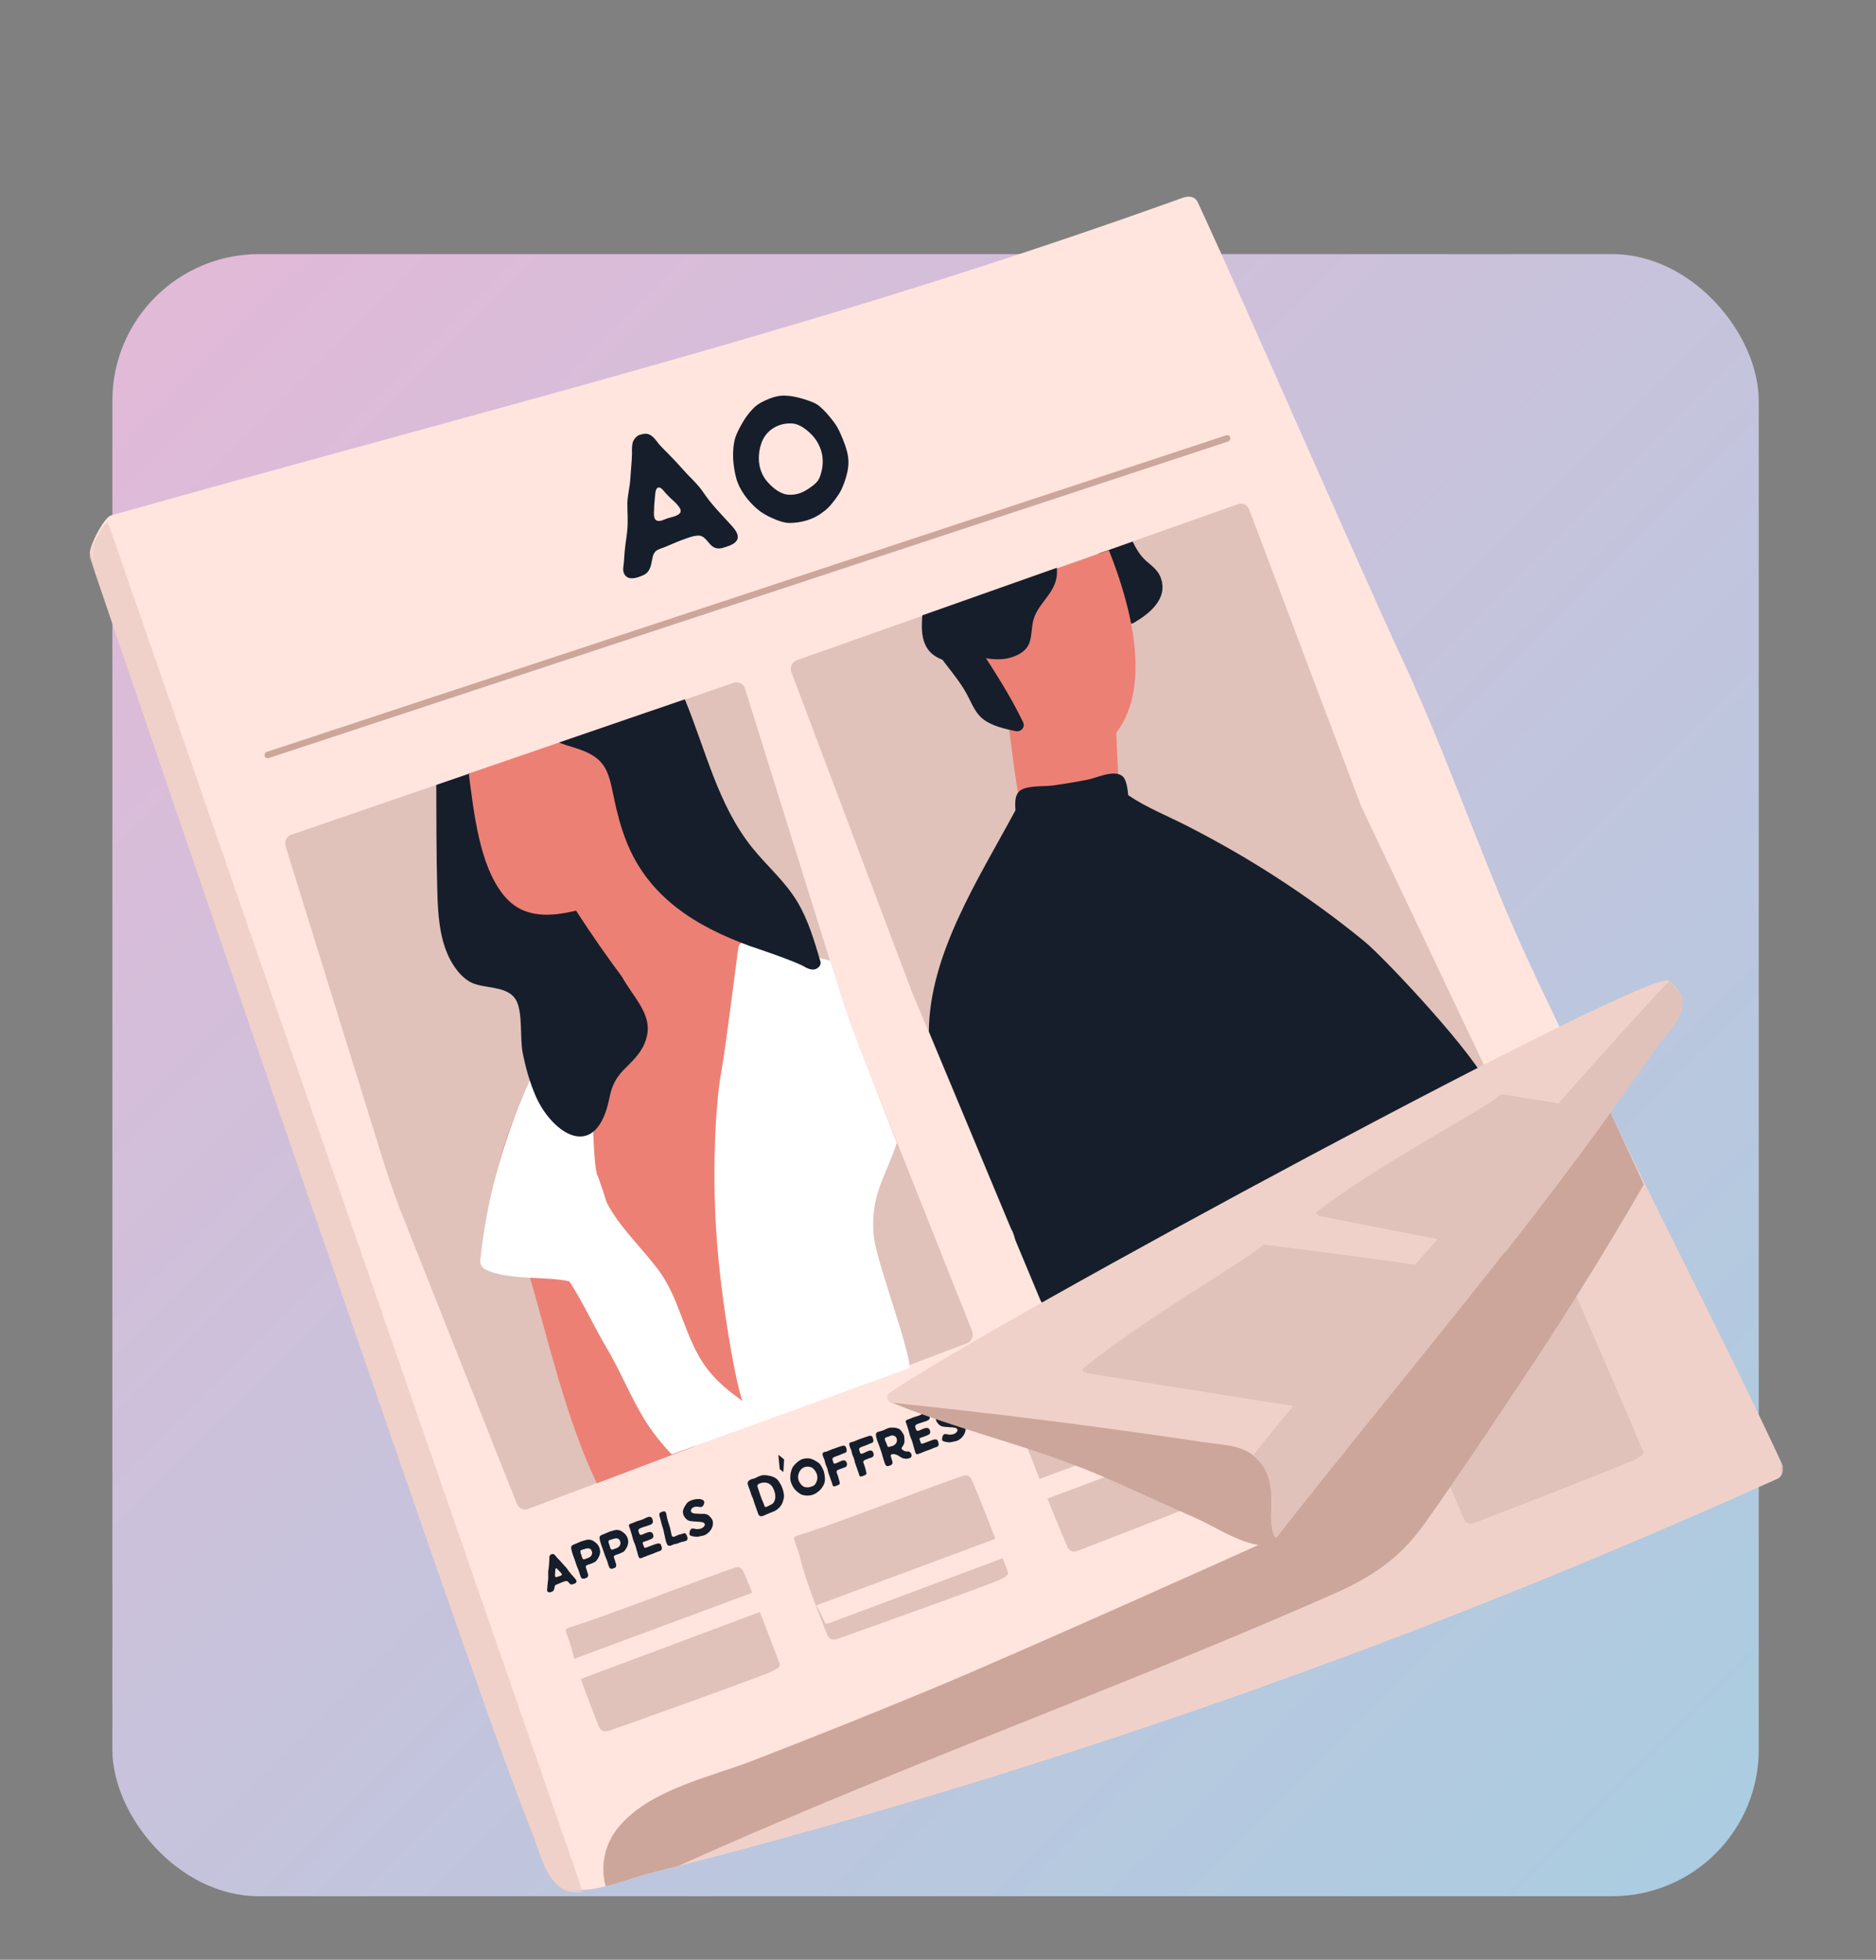<svg width="384" height="401" viewBox="0 0 384 401" fill="none" xmlns="http://www.w3.org/2000/svg">
<rect x="0" y="0" width="384" height="401" fill="#808080" stroke="none"/>
<rect x="23" y="52" width="337" height="336" rx="30" fill="url(#paint0_linear_3139_79995)"/>
<g clip-path="url(#clip0_3139_79995)">
<mask id="mask0_3139_79995" style="mask-type:luminance" maskUnits="userSpaceOnUse" x="18" y="39" width="347" height="349">
<path d="M18 39.85H364.143V387.107H18V39.85Z" fill="white"/>
</mask>
<g mask="url(#mask0_3139_79995)">
<path d="M363.738 299.865C347.511 264.969 329.298 232.025 313.069 197.129C303.858 177.32 296.638 155.556 287.425 135.747C277.613 114.64 254.991 62.511 245.178 41.408C244.631 40.23 243.418 39.994 242.332 40.386C169.844 66.475 106.462 81.934 22.718 105.46C21.265 105.868 17.99 112.188 18.433 113.511C19.761 117.483 76.386 283.774 99.737 349.633C102.76 358.16 105.9 366.643 109.195 375.06C110.552 378.531 111.747 384.051 115.355 385.924C119.846 388.257 126.991 384.816 131.344 383.716C139.691 381.609 148.021 379.422 156.33 377.157C189.107 368.222 221.571 358.049 253.661 346.706C290.587 333.648 326.962 318.971 362.763 302.843C363.819 302.369 364.222 300.907 363.738 299.865Z" fill="#FFE5DE"/>
<path d="M139.019 103.763C138.517 103.031 137.833 102.47 137.169 101.85L136.257 100.92C135.938 100.577 135.625 100.083 135.254 99.865C134.159 99.291 134.133 100.96 134.068 101.633C134.003 102.463 133.892 103.301 133.892 104.158C133.866 104.824 133.677 106.143 134.394 106.493C135.045 106.816 135.912 106.315 136.537 106.091C137.56 105.735 140.237 105.444 139.019 103.763ZM134.466 90.335C135.306 91.503 136.4 92.373 137.364 93.448C138.504 94.589 139.572 95.836 140.686 97.043C141.826 98.21 143.018 99.344 143.917 100.683C145.565 103.169 147.663 105.247 149.669 107.462C150.555 108.445 151.799 109.922 150.359 111.076C149.819 111.525 149.057 111.749 148.392 111.973C147.676 112.231 146.835 112.376 146.106 111.973C144.953 111.38 144.432 109.546 142.901 109.586C141.774 109.626 140.523 110.173 139.462 110.542C138.354 110.938 137.332 111.446 136.283 111.861C135.677 112.132 134.987 112.27 134.453 112.606C133.808 113.035 133.612 113.761 133.501 114.453C133.221 115.957 133 117.19 131.463 117.783C130.342 118.271 128.421 118.898 127.73 117.335C127.437 116.735 127.6 115.924 127.685 115.291L127.86 112.91C127.978 111.367 128.297 109.85 128.414 108.293C128.57 106.585 128.414 104.831 128.414 103.07C128.427 101.402 128.916 99.779 129.013 98.032C129.131 96.337 129.313 94.563 129.365 92.835C129.352 92.083 129.32 91.246 129.515 90.52C129.73 89.847 130.427 88.99 131.196 88.924C132.707 88.397 133.56 89.142 134.466 90.335Z" fill="#161E2B"/>
<path d="M165.848 88.655C164.914 87.759 163.666 86.833 162.382 86.671C159.741 86.398 157.01 87.72 155.93 90.451C154.858 93.349 155.15 96.61 157.321 98.852C158.361 99.986 159.835 101.109 161.329 101.225C163.024 101.352 164.458 100.769 165.824 99.769C166.365 99.424 166.928 98.961 167.355 98.436C167.751 97.926 167.948 97.254 168.112 96.611C168.497 95.282 168.512 93.64 168.108 92.309C167.638 90.81 166.918 89.662 165.848 88.655ZM170.377 85.963C171.164 86.906 171.691 87.897 172.181 89.055C172.779 90.455 173.345 91.884 173.579 93.394C173.811 94.96 173.572 96.241 173.159 97.702C172.724 99.125 172.225 100.43 171.38 101.582C170.548 102.763 169.565 104.06 168.387 104.821C166.515 106.305 164.005 106.985 161.695 107.006C160.461 107.016 159.199 106.524 158.083 106.022C156.963 105.527 155.944 104.961 155.014 104.17C153.166 102.584 151.371 100.324 150.695 97.825C150.038 95.351 149.806 92.483 150.379 90.006C150.698 88.771 151.342 87.612 151.953 86.544C152.598 85.386 153.389 84.379 154.284 83.467C155.136 82.63 156.252 82.068 157.358 81.626C158.49 81.171 159.674 80.876 160.922 80.961C162.197 81.02 163.372 81.312 164.597 81.684C165.687 82.038 166.964 82.414 167.829 83.198C168.758 83.989 169.623 84.992 170.377 85.963Z" fill="#161E2B"/>
</g>
<path d="M135.039 309.609C135.143 309.475 135.292 309.427 135.428 309.37C135.585 309.308 135.774 309.235 135.949 309.243C136.324 309.264 136.361 309.673 136.423 309.999C136.493 310.398 136.592 310.775 136.69 311.153C136.782 311.507 136.904 311.839 137.016 312.186C137.147 312.552 137.238 312.946 137.307 313.345C137.34 313.513 137.372 313.682 137.418 313.859C137.451 314.028 137.483 314.285 137.63 314.404C137.862 314.586 138.308 314.302 138.537 314.205C138.69 314.131 138.844 314.056 139.007 314.016C139.191 313.97 139.369 313.939 139.55 313.882C139.825 313.782 140.165 313.583 140.414 313.874C140.515 313.995 140.562 314.172 140.623 314.319C140.677 314.48 140.747 314.663 140.734 314.833C140.703 315.29 140.223 315.354 139.897 315.432C139.557 315.502 139.241 315.577 138.923 315.73C138.597 315.898 138.249 315.893 137.919 316C137.613 316.109 137.278 316.331 136.945 316.297C136.627 316.271 136.484 315.856 136.375 315.572C136.222 315.16 136.182 314.7 136.061 314.28C135.953 313.866 135.888 313.44 135.791 313.024C135.683 312.611 135.509 312.207 135.413 311.79C135.324 311.41 135.223 311.02 135.121 310.631L135.115 310.608L135.109 310.584C135.022 310.292 134.846 309.888 135.039 309.609Z" fill="#161E2B"/>
<path d="M54.728 155.157C54.475 155.138 54.249 154.962 54.169 154.695C54.064 154.346 54.249 153.972 54.583 153.861L251.013 89.065C251.346 88.952 251.703 89.15 251.808 89.498C251.914 89.848 251.728 90.219 251.395 90.329L54.964 155.129C54.885 155.153 54.805 155.164 54.728 155.157Z" fill="#CCA69B"/>
<path d="M197.931 274.866L108.075 308.771C107.163 309.114 106.154 308.64 105.796 307.698L81.919 247.547C80.601 244.084 79.391 240.579 78.29 237.034L58.46 173.177C58.153 172.191 58.667 171.132 59.609 170.808L150.227 139.697C151.17 139.375 152.186 139.912 152.496 140.9L171.758 202.525C172.848 206.032 174.048 209.5 175.353 212.925L198.99 272.401C199.366 273.387 198.886 274.505 197.931 274.866Z" fill="#E0C2BA"/>
<path d="M303.985 218.406L278.606 164.943L255.727 104.328C255.409 103.342 254.389 102.812 253.448 103.144L163.097 135.094C162.158 135.427 161.653 136.491 161.967 137.471L186.537 202.658L212.955 265.95C213.321 266.888 214.334 267.352 215.242 267C215.242 267 279.197 238.495 300.478 228.61C304.211 226.873 305.801 222.236 303.985 218.406Z" fill="#E0C2BA"/>
<path d="M159.636 340.584C157.827 335.783 154.751 327.528 152.131 321.472C151.948 321.047 151.21 320.429 150.688 320.695C144.035 322.854 123.166 331.08 116.452 333.021C115.526 333.289 115.846 333.958 115.998 334.339C117.817 338.924 116.214 337.254 122.501 353.065C122.744 353.718 123.259 354.637 124.677 354.145C128.114 352.946 152.4 344.29 157.228 342.327C160.521 340.986 159.31 340.575 159.636 340.584Z" fill="#E0C2BA"/>
<path d="M206.355 321.788C204.548 316.986 201.472 308.73 198.851 302.675C198.667 302.25 197.929 301.633 197.409 301.898C190.754 304.054 169.886 312.28 163.171 314.225C162.247 314.491 162.565 315.158 162.719 315.542C164.538 320.127 162.933 318.458 169.222 334.269C169.464 334.922 169.98 335.838 171.396 335.346C174.834 334.147 199.119 325.494 203.947 323.53C207.24 322.19 206.029 321.779 206.355 321.788Z" fill="#E0C2BA"/>
<mask id="mask1_3139_79995" style="mask-type:luminance" maskUnits="userSpaceOnUse" x="123" y="218" width="242" height="169">
<path d="M123.385 218.361H364.998V386.135H123.385V218.361Z" fill="white"/>
</mask>
<g mask="url(#mask1_3139_79995)">
<path d="M157.383 376.9C190.161 367.965 222.627 357.792 254.714 346.448C291.642 333.391 328.019 318.712 363.818 302.586C364.876 302.111 365.276 300.65 364.794 299.608C352.064 272.232 338.054 245.909 325.328 218.535C316.832 220.788 312.712 228.983 308.287 236.314C292.55 262.398 276.827 288.49 261.097 314.579C261.033 314.596 260.98 314.593 260.916 314.623C237.371 325.641 213.607 336.132 189.622 346.046C177.787 350.937 165.903 355.689 153.968 360.304C145.33 363.644 133.706 366.006 127.105 373.285C123.761 376.971 122.819 381.619 123.969 385.959C127.023 385.267 130.1 384.038 132.399 383.461C140.746 381.351 149.075 379.167 157.383 376.9Z" fill="#F0D1C9"/>
</g>
<path d="M336.383 297.136C334.457 292.385 320.226 259.378 317.458 253.394C317.264 252.974 316.511 252.377 315.997 252.655C309.399 254.991 288.737 263.772 282.072 265.895C281.153 266.186 281.49 266.846 281.652 267.224C283.581 271.758 292.894 294.969 299.566 310.605C299.824 311.252 300.363 312.156 301.767 311.625C305.174 310.337 329.241 301.034 334.018 298.941C337.278 297.514 336.057 297.136 336.383 297.136Z" fill="#E0C2BA"/>
<path d="M327.926 223.975C327.335 224.157 327.827 223.152 327.335 223.77C326.219 225.17 325.119 226.583 324.015 227.992C322.773 226.572 320.541 226.177 319.227 228.297C311.622 240.579 304.016 252.863 296.412 265.146C295.724 265.285 295.056 265.652 294.511 266.356C288.058 274.661 281.605 282.969 275.154 291.274C270.471 299.043 265.785 306.812 261.101 314.579C261.039 314.597 260.984 314.593 260.92 314.623C259.3 315.381 208.171 338.384 189.626 346.048C177.792 350.939 165.907 355.69 153.974 360.306C145.336 363.644 133.712 366.006 127.11 373.285C123.767 376.972 122.825 381.619 123.974 385.963C127.028 385.269 130.104 384.04 132.403 383.461C134.561 382.915 136.711 382.351 138.863 381.798C164.531 370.227 190.699 359.87 216.809 349.43C235.602 341.916 254.387 334.354 272.922 326.166C280.575 322.789 286.406 319.017 291.423 312.002C297.496 303.519 303.278 294.773 309.108 286.104C319.018 271.364 327.573 257.785 336.479 242.368C333.627 236.237 330.775 230.105 327.926 223.975Z" fill="#CCA69B"/>
<path d="M255.209 302.823C253.286 298.072 241.199 268.586 238.433 262.602C238.239 262.182 237.487 261.585 236.97 261.862C230.372 264.199 209.71 272.98 203.045 275.103C202.128 275.394 202.463 276.052 202.625 276.432C204.555 280.966 211.722 300.654 218.394 316.294C218.651 316.94 219.19 317.843 220.594 317.313C224.001 316.023 248.068 306.722 252.846 304.63C256.106 303.202 254.883 302.823 255.209 302.823Z" fill="#E0C2BA"/>
<path d="M156.854 329.343L117.873 343.922C117.47 344.062 117.094 344.022 117.033 343.831L115.494 340.666C115.432 340.475 114.962 340.372 115.365 340.232L155.094 325.487C155.497 325.345 155.873 325.387 155.934 325.578L157.475 328.743C157.535 328.933 157.257 329.203 156.854 329.343Z" fill="#FFE5DE"/>
<path d="M139.052 289.923C138.916 289.596 138.779 289.27 138.63 288.937C138.125 287.796 137.365 287.15 136.53 286.881C135.415 284.171 134.299 281.461 133.185 278.749C132.612 277.359 131.546 276.71 130.41 276.606C129.225 272.799 128.041 268.991 126.858 265.184C126.195 263.055 124.399 262.147 122.723 262.246C121.968 259.96 121.19 257.681 120.361 255.416C119.796 253.873 118.477 253.25 117.115 253.289C116.737 252.252 116.35 251.219 115.943 250.192C115.37 248.746 113.738 248.881 112.888 249.795C112.597 249.549 112.307 249.304 112.018 249.058C108.701 246.241 105.366 250.901 106.504 254.169C107.026 255.668 107.535 257.182 108.042 258.7C107.923 259.029 107.904 259.417 108.035 259.864C112.302 274.387 115.687 289.804 122.149 303.515L142.132 295.973C142.248 295.686 142.372 295.408 142.471 295.084C143.331 292.232 141.239 290.18 139.052 289.923Z" fill="#ED8074"/>
<path d="M208.7 317.544L169.717 332.126C169.316 332.266 168.939 332.224 168.879 332.035L167.338 328.87C167.278 328.679 166.807 328.576 167.211 328.434L206.939 313.689C207.341 313.549 207.717 313.589 207.778 313.78L209.319 316.945C209.379 317.136 209.101 317.404 208.7 317.544Z" fill="#FFE5DE"/>
<path d="M199.65 298.771L160.668 313.352C160.264 313.492 159.888 313.45 159.827 313.261L158.288 310.096C158.226 309.905 157.757 309.802 158.159 309.662L197.888 294.915C198.291 294.775 198.668 294.817 198.728 295.006L200.269 298.173C200.329 298.362 200.051 298.63 199.65 298.771Z" fill="#FFE5DE"/>
<path d="M251.93 292.596L212.948 307.177C212.545 307.318 212.168 307.276 212.108 307.084L210.567 303.921C210.506 303.728 210.038 303.628 210.439 303.486L250.17 288.74C250.571 288.6 250.948 288.64 251.008 288.832L252.549 291.996C252.61 292.188 252.332 292.456 251.93 292.596Z" fill="#FFE5DE"/>
<path d="M177.351 222.082C176.086 216.272 174.383 210.565 171.978 205.033C171.834 204.702 171.652 204.436 171.452 204.201C169.538 200.702 166.621 197.927 162.854 195.912C156.925 192.746 151.363 192.261 146.836 187.398C144.989 185.414 139.07 175.733 137.832 173.512C138.56 164.411 136.291 154.138 134.01 145.223L95.916 158.301C96.985 166.296 98.06 176.88 103.04 183.047C106.952 187.893 112.493 187.494 117.875 186.219C121.052 191.149 124.399 195.949 127.92 200.62C122.659 206.617 115.513 210.721 110.91 217.534C109.139 220.153 107.699 222.952 106.539 225.865C103.205 232.815 101.254 240.433 100.063 248.232C103.458 247.838 106.624 250.944 106.514 254.039C107.469 254.284 108.393 254.667 109.245 255.173C110.476 255.903 111.467 256.911 112.357 258.019C113.053 257.941 113.775 257.997 114.493 258.249C119.192 259.891 123.849 262.87 124.819 268.252C125.52 268.397 126.223 268.519 126.924 268.679C129.987 269.382 130.942 272.784 130.164 275.579C131.155 276.266 131.945 277.339 132.278 278.897C132.39 279.422 132.43 279.987 132.455 280.558C137.579 285.834 142.706 291.083 145.934 294.442L171.074 284.957C171.071 284.914 171.064 284.872 171.061 284.826C169.925 266.013 174.023 247.325 172.595 228.534C172.328 225.025 174.766 222.681 177.351 222.082Z" fill="#ED8074"/>
<path d="M178.813 252.574C178.251 244.354 181.011 241.444 183.569 233.845L175.364 212.843C174.059 209.417 172.859 205.95 171.77 202.443L169.939 196.586C163.661 194.842 153.583 192.797 152.452 192.762C151.726 192.74 151.205 193.275 151.108 194.007C151 194.821 148.381 215.537 147.561 219.853C146.799 223.86 145.584 237.243 146.662 252.797C147.681 267.512 150.943 284.482 152.004 286.691C149.413 284.818 146.955 282.908 144.875 280.228C140.017 273.965 139.389 265.865 134.577 259.596C130.917 254.826 126.745 251.011 124.173 246.024C123.626 244.229 123.028 242.451 122.379 240.681C122.322 240.523 122.245 240.392 122.161 240.271C122.021 239.561 121.9 238.832 121.828 238.066C120.811 227.371 121.706 216.196 121.758 205.454C121.762 204.63 121.169 204.174 120.557 204.108C119.763 203.465 118.055 203.191 117.357 204.327C107.357 220.597 100.332 238.463 98.307 257.84C98.24 258.477 98.595 259.305 99.149 259.617C103.488 262.056 111.984 261.061 116.557 262.203C119.663 267.057 121.278 270.908 124.267 275.966C127.63 281.657 129.841 287.892 133.798 293.223C134.945 294.769 136.185 296.22 137.493 297.594L186.207 279.91C186.073 275.409 179.156 257.6 178.813 252.574Z" fill="white"/>
<path d="M124.17 226.933C124.868 224.708 124.809 223.124 126.013 221.055C127.012 219.334 128.168 218.485 129.451 217.104C130.884 215.561 131.96 214.075 132.432 211.938C133.714 206.129 127.015 202.163 126.178 196.513C125.914 194.717 127.222 192.288 126.243 193.282C125.097 189.6 123.713 186.006 122.065 182.469C121.414 181.07 119.523 181.227 118.745 182.218C118.241 180.891 117.727 179.571 117.256 178.227C116.904 177.282 116.176 176.998 115.472 177.138C115.333 176.627 115.175 176.123 115.04 175.612C114.416 173.243 111.04 173.863 111.288 176.198C111.286 176.196 111.285 176.193 111.285 176.189C110.798 174.691 109.158 174.416 108.194 175.055C107.858 173.612 107.538 172.193 107.253 170.813C106.951 169.334 105.59 169 104.586 169.525C103.922 169.273 103.132 169.472 102.591 169.964C101.773 169.999 100.953 170.542 100.734 171.457C100.53 171.408 100.324 171.389 100.118 171.407C99.569 167.004 98.947 163.31 98.736 161.876C98.537 160.529 97.479 160.166 96.53 160.451C96.415 159.725 96.288 158.993 96.16 158.26L89.303 160.614C89.336 167.872 89.306 175.139 89.514 182.39C89.664 187.636 90.016 193.464 93.068 197.874C93.898 199.075 94.882 200.125 96.115 200.86C98.858 202.492 104.097 201.429 105.761 204.883C106.991 207.439 106.422 212.536 106.982 215.388C107.58 218.432 108.43 221.477 109.668 224.313C112.744 231.357 120.899 237.363 124.17 226.933Z" fill="#161E2B"/>
<path d="M225.102 113.761C225.261 114.19 225.44 114.61 225.604 115.035C225.949 116.595 226.419 118.125 227.047 119.618C227.765 121.323 228.839 124.221 230.613 125.234C230.563 125.327 230.519 125.421 230.466 125.511C229.825 126.589 230.941 128.109 232.096 127.435C235.195 125.619 239.182 122.551 237.589 118.2C236.838 116.149 234.937 115.375 233.653 113.785C232.959 112.926 232.372 111.904 231.843 110.816L224.92 113.265C224.982 113.43 225.042 113.595 225.102 113.761Z" fill="#161E2B"/>
<path d="M127.967 200.733C127.76 200.971 128.61 201.279 129.254 201.221C129.53 200.954 129.801 200.672 130.081 200.413C135.338 195.537 141.651 191.658 148.413 188.959C147.891 188.521 147.38 188.048 146.883 187.514C145.036 185.527 139.117 175.849 137.879 173.627C138.607 164.526 136.337 154.252 134.057 145.336L95.963 158.415C97.032 166.409 98.106 176.995 103.087 183.162C106.999 188.008 112.54 187.609 117.921 186.336C121.098 191.264 124.446 196.064 127.967 200.733Z" fill="#ED8074"/>
<path d="M114.424 151.936C115.316 152.298 116.291 152.611 117.364 152.928C124.101 154.912 124.488 157.606 125.704 163.439C126.3 166.294 127.048 169.14 128.092 171.857C132.601 183.598 142.522 189.573 153.461 193.564C153.694 193.649 162.951 196.707 164.842 197.908C165.04 198.034 165.952 198.494 166.706 198.356C167.51 198.207 168.146 197.437 167.945 196.765C166.688 192.551 165.441 188.227 163.176 184.463C160.674 180.311 156.962 177.177 153.965 173.443C146.907 164.648 144.467 153.459 140.179 143.092L114.424 151.936Z" fill="#161E2B"/>
<path d="M222.559 168.42C224.114 171.345 229.432 170.034 229.264 166.491C229.059 162.095 228.849 157.701 228.644 153.304C228.603 152.178 228.552 151.049 228.506 149.924C235.834 140.257 231.488 123.905 226.975 112.582L195.85 123.59C195.836 123.984 195.866 124.397 196.002 124.85C197.312 129.29 201.002 138.058 205.905 144.668C207.09 152.36 207.717 160.191 209.47 167.762C209.905 169.637 211.506 170.603 213.092 170.659C214.485 173.224 219.102 173.367 219.763 170.038C219.828 169.705 219.858 169.371 219.913 169.038C220.847 169.145 221.793 168.937 222.532 168.422C222.541 168.422 222.549 168.42 222.559 168.42Z" fill="#ED8074"/>
<path d="M279.319 192.66C273.4 187.807 267.192 183.326 260.787 179.207C255.061 175.52 249.154 172.154 243.114 169.057C239.077 166.986 234.704 165.267 230.934 162.713C230.815 161.195 230.485 159.649 229.993 159.064C228.444 157.214 224.563 159.15 222.722 159.511C220.389 159.969 218.047 160.369 215.696 160.701C213.866 160.96 210.884 160.722 209.251 161.501C207.718 162.233 207.717 164.036 207.866 165.78C200.206 179.993 190.256 195.214 190.124 211.071L206.972 251.434C207.26 251.794 207.549 252.631 207.846 253.774L212.949 266.002C213.318 266.94 214.33 267.408 215.239 267.056C215.239 267.056 260.95 246.683 287.939 234.409C296.942 228.527 303.886 223.862 304.661 222.84C304.675 222.735 304.681 222.628 304.691 222.523C302.927 216.795 283.484 196.075 279.319 192.66Z" fill="#161E2B"/>
<path d="M188.694 128.218C188.704 130.257 189.141 132.264 190.657 133.668C192.733 135.588 197.245 136.313 199.82 134.777C200.272 134.742 200.722 134.667 201.169 134.553C203.639 135.105 206.293 135.115 208.571 133.858C211.185 132.418 210.952 130.489 211.337 127.768C211.928 123.598 215.952 121.825 216.33 117.638C216.375 117.14 216.365 116.655 216.324 116.176L188.781 125.916C188.729 126.676 188.689 127.437 188.694 128.218Z" fill="#161E2B"/>
<path d="M209.407 147.745C206.788 142.337 203.557 137.331 200.292 132.336C199.827 131.622 198.834 131.818 198.351 132.408C198.242 132.264 198.153 132.116 198.038 131.976C197.511 131.34 196.599 131.454 196.125 132.011C196.057 131.976 195.993 131.934 195.924 131.9C195.371 131.634 194.756 131.956 194.443 132.464C194.464 132.34 194.492 132.219 194.479 132.081C194.475 132.046 194.472 132.007 194.469 131.974C194.412 131.396 193.816 130.964 193.302 130.922C193.26 130.918 193.215 130.915 193.173 130.911C192.502 130.861 191.851 131.445 191.83 132.158C191.783 133.66 192.891 134.983 193.749 136.1C195.371 138.211 196.917 140.098 198.153 142.511C199.024 144.21 199.73 146.005 201.276 147.181C203.135 148.594 205.669 149.119 207.864 149.602C208.892 149.828 209.951 148.872 209.407 147.745Z" fill="#161E2B"/>
<path d="M169.393 300.67C169.291 300.199 169.01 299.821 168.918 299.348C168.864 299.113 168.823 298.874 168.739 298.651C168.623 298.387 168.503 298.137 168.424 297.86C168.376 297.676 168.312 297.447 168.448 297.277C168.59 297.093 168.921 297.09 169.129 297.03C169.567 296.883 169.979 296.666 170.411 296.512C170.844 296.353 171.296 296.215 171.728 296.057C171.944 295.98 172.163 295.913 172.395 295.843C172.593 295.786 172.804 295.761 172.986 295.894C173.155 296.02 173.212 296.267 173.264 296.461C173.319 296.666 173.353 296.883 173.237 297.071C173.117 297.249 172.907 297.31 172.722 297.365C172.491 297.436 172.263 297.557 172.041 297.653C171.619 297.844 171.167 297.942 170.752 298.147C170.596 298.217 170.429 298.292 170.392 298.492C170.386 298.587 170.422 298.695 170.437 298.781C170.481 298.914 170.516 299.061 170.561 299.192C170.618 299.397 170.71 299.523 170.923 299.472C171.15 299.43 171.376 299.306 171.579 299.222C171.821 299.106 172.047 298.986 172.287 298.898C172.519 298.826 172.737 298.76 172.964 298.867C173.364 299.066 173.55 299.826 173.155 300.131C172.953 300.285 172.66 300.323 172.407 300.416C172.169 300.5 171.923 300.603 171.676 300.708C171.475 300.792 171.217 300.901 171.247 301.183C171.272 301.415 171.395 301.662 171.482 301.886L171.505 301.958C171.631 302.378 171.761 302.812 171.858 303.255C171.895 303.443 171.922 303.633 171.748 303.763C171.574 303.893 171.314 303.963 171.122 304.031C170.955 304.104 170.739 304.223 170.57 304.096C170.409 303.956 170.365 303.637 170.3 303.434C170.223 303.21 170.126 302.991 170.048 302.753C169.964 302.503 169.894 302.249 169.79 302.018C169.617 301.575 169.487 301.142 169.393 300.67Z" fill="#161E2B"/>
<path d="M174.856 298.654C174.754 298.183 174.473 297.805 174.381 297.332C174.327 297.098 174.285 296.858 174.202 296.636C174.086 296.371 173.966 296.121 173.887 295.844C173.839 295.661 173.775 295.431 173.911 295.261C174.053 295.078 174.384 295.074 174.592 295.015C175.03 294.868 175.442 294.651 175.874 294.496C176.307 294.337 176.759 294.199 177.191 294.041C177.406 293.964 177.626 293.898 177.858 293.828C178.056 293.77 178.267 293.745 178.449 293.879C178.618 294.005 178.675 294.251 178.727 294.446C178.782 294.651 178.815 294.868 178.7 295.055C178.579 295.233 178.37 295.295 178.185 295.349C177.954 295.421 177.726 295.542 177.503 295.638C177.082 295.829 176.63 295.927 176.215 296.132C176.059 296.202 175.892 296.277 175.855 296.476C175.848 296.571 175.885 296.679 175.9 296.765C175.944 296.898 175.979 297.045 176.024 297.177C176.081 297.381 176.173 297.507 176.386 297.457C176.613 297.415 176.839 297.29 177.042 297.206C177.284 297.091 177.51 296.97 177.749 296.883C177.982 296.811 178.2 296.744 178.427 296.851C178.827 297.051 179.013 297.81 178.618 298.115C178.415 298.269 178.123 298.307 177.87 298.4C177.632 298.484 177.386 298.588 177.139 298.693C176.938 298.777 176.68 298.885 176.71 299.167C176.735 299.4 176.858 299.647 176.945 299.871L176.968 299.943C177.093 300.363 177.224 300.797 177.321 301.24C177.358 301.427 177.385 301.618 177.211 301.747C177.037 301.877 176.777 301.947 176.585 302.015C176.417 302.089 176.202 302.208 176.033 302.08C175.872 301.94 175.828 301.621 175.763 301.418C175.686 301.194 175.589 300.975 175.51 300.737C175.427 300.487 175.356 300.233 175.253 300.002C175.08 299.559 174.95 299.127 174.856 298.654Z" fill="#161E2B"/>
<path d="M114.927 321.959C114.798 321.765 114.622 321.616 114.451 321.451L114.217 321.205C114.135 321.114 114.055 320.982 113.959 320.925C113.678 320.772 113.671 321.215 113.655 321.394C113.638 321.614 113.61 321.837 113.61 322.064C113.603 322.241 113.554 322.591 113.738 322.684C113.906 322.77 114.128 322.637 114.289 322.577C114.552 322.483 115.239 322.406 114.927 321.959ZM113.757 318.395C113.973 318.705 114.254 318.936 114.501 319.221C114.794 319.524 115.069 319.855 115.355 320.175C115.648 320.485 115.954 320.786 116.185 321.142C116.608 321.802 117.147 322.353 117.663 322.941C117.89 323.202 118.21 323.594 117.84 323.901C117.701 324.02 117.505 324.079 117.335 324.139C117.15 324.207 116.935 324.245 116.747 324.139C116.451 323.981 116.317 323.494 115.924 323.505C115.634 323.515 115.313 323.661 115.04 323.759C114.756 323.864 114.493 323.999 114.224 324.109C114.068 324.181 113.891 324.217 113.753 324.307C113.588 324.42 113.538 324.613 113.509 324.797C113.437 325.196 113.38 325.523 112.985 325.681C112.698 325.81 112.204 325.977 112.026 325.562C111.951 325.403 111.993 325.187 112.015 325.019L112.06 324.387C112.09 323.978 112.172 323.575 112.202 323.162C112.242 322.708 112.202 322.243 112.202 321.775C112.206 321.332 112.331 320.902 112.356 320.438C112.386 319.988 112.433 319.517 112.447 319.058C112.443 318.859 112.435 318.637 112.485 318.444C112.54 318.265 112.719 318.038 112.917 318.02C113.305 317.88 113.524 318.078 113.757 318.395Z" fill="#161E2B"/>
<path d="M166.922 301.065C166.713 300.741 166.415 300.382 166.049 300.235C165.291 299.95 164.385 300.106 163.86 300.79C163.324 301.52 163.164 302.458 163.634 303.26C163.856 303.659 164.204 304.095 164.636 304.244C165.127 304.412 165.593 304.363 166.072 304.19C166.259 304.135 166.459 304.05 166.626 303.938C166.78 303.826 166.889 303.654 166.986 303.484C167.202 303.139 167.329 302.679 167.31 302.273C167.287 301.814 167.16 301.432 166.922 301.065ZM168.462 300.667C168.621 300.997 168.701 301.315 168.76 301.679C168.828 302.12 168.887 302.567 168.842 303.011C168.791 303.467 168.624 303.81 168.393 304.188C168.157 304.554 167.909 304.883 167.573 305.138C167.24 305.406 166.852 305.693 166.445 305.816C165.781 306.084 164.989 306.077 164.305 305.9C163.942 305.805 163.607 305.566 163.316 305.338C163.023 305.11 162.767 304.871 162.551 304.575C162.128 303.98 161.768 303.206 161.758 302.45C161.753 301.702 161.9 300.876 162.257 300.225C162.444 299.904 162.723 299.629 162.983 299.374C163.261 299.101 163.57 298.882 163.905 298.695C164.218 298.528 164.591 298.455 164.949 298.421C165.317 298.381 165.69 298.392 166.05 298.514C166.423 298.633 166.748 298.808 167.081 299.008C167.374 299.195 167.724 299.4 167.918 299.689C168.132 299.985 168.311 300.335 168.462 300.667Z" fill="#161E2B"/>
<path d="M120.875 316.956C120.501 316.627 119.9 316.858 119.498 316.99C119.277 317.06 118.867 317.088 118.787 317.341C118.73 317.485 118.794 317.634 118.825 317.77L118.963 318.185C119.046 318.436 119.103 318.721 119.24 318.94C119.361 319.15 119.532 319.125 119.732 319.041C120.206 318.856 120.777 318.77 121.083 318.269C121.332 317.872 121.232 317.256 120.875 316.956ZM122.582 318.486C122.402 318.859 122.161 319.292 121.826 319.547C121.736 319.621 120.753 320.043 120.747 320.018L120.735 320.023C120.472 320.118 119.907 320.218 119.865 320.554C119.85 320.706 119.943 320.872 119.987 321.002C120.057 321.177 120.092 321.35 120.151 321.531C120.245 321.856 120.484 322.304 120.275 322.632C120.173 322.791 120.014 322.847 119.853 322.905C119.694 322.964 119.508 323.017 119.341 323.013C118.933 322.971 118.844 322.511 118.733 322.178C118.618 321.833 118.538 321.476 118.394 321.154C118.26 320.829 118.119 320.521 118.012 320.2C117.878 319.794 117.751 319.372 117.594 318.977C117.334 318.311 117.087 317.601 116.953 316.888C116.884 316.485 117.017 316.237 117.39 316.09C117.726 315.953 118.056 315.832 118.385 315.675C118.749 315.502 119.087 315.367 119.463 315.271C119.816 315.18 120.169 315.053 120.531 315.067C120.919 315.087 121.229 315.176 121.558 315.4C121.843 315.607 122.152 315.841 122.363 316.137C122.858 316.813 122.954 317.725 122.582 318.486Z" fill="#161E2B"/>
<path d="M143.026 306.725C143.422 306.727 144.185 306.876 144.16 307.422C144.152 307.663 144.026 307.977 143.869 308.152C143.658 308.402 143.414 308.399 143.128 308.343C142.627 308.255 142.033 308.232 141.653 308.623C141.491 308.791 141.334 309.087 141.463 309.32C141.568 309.523 141.851 309.645 142.053 309.68C142.336 309.724 142.637 309.706 142.917 309.738C143.191 309.761 143.447 309.773 143.712 309.757C144.237 309.729 144.768 309.787 145.163 310.177C145.365 310.358 145.534 310.562 145.686 310.788C145.852 311.021 145.909 311.268 145.927 311.553C146.009 312.646 145.181 313.68 144.274 314.102C144.016 314.209 143.748 314.254 143.487 314.307C143.236 314.359 142.979 314.426 142.731 314.45C142.457 314.47 142.175 314.424 141.916 314.372C141.697 314.331 141.335 314.275 141.18 314.081C141.036 313.88 141.143 313.544 141.198 313.325C141.267 313.073 141.367 312.838 141.642 312.777C141.899 312.712 142.179 312.822 142.435 312.863C142.694 312.915 142.965 312.885 143.216 312.833C143.492 312.786 143.727 312.686 143.946 312.5C144.11 312.374 144.334 312.092 144.266 311.851C144.187 311.613 143.862 311.478 143.648 311.448C143.389 311.396 143.106 311.39 142.843 311.368C142.291 311.313 141.745 311.326 141.212 311.214C140.681 311.112 140.276 310.699 140.003 310.223C139.881 310.002 139.818 309.743 139.784 309.491C139.754 309.207 139.828 308.968 139.931 308.703C140.035 308.437 140.186 308.196 140.345 307.954C140.48 307.742 140.631 307.501 140.833 307.348C140.889 307.287 141.508 306.956 141.518 306.991C142.008 306.814 142.498 306.716 143.026 306.725Z" fill="#161E2B"/>
<path d="M120.875 316.956C120.501 316.627 119.9 316.858 119.498 316.99C119.277 317.06 118.867 317.088 118.787 317.341C118.73 317.485 118.794 317.634 118.825 317.77L118.963 318.185C119.046 318.436 119.103 318.721 119.24 318.94C119.361 319.15 119.532 319.125 119.732 319.041C120.206 318.856 120.777 318.77 121.083 318.269C121.332 317.872 121.232 317.256 120.875 316.956ZM122.582 318.486C122.402 318.859 122.161 319.292 121.826 319.547C121.736 319.621 120.753 320.043 120.747 320.018L120.735 320.023C120.472 320.118 119.907 320.218 119.865 320.554C119.85 320.706 119.943 320.872 119.987 321.002C120.057 321.177 120.092 321.35 120.151 321.531C120.245 321.856 120.484 322.304 120.275 322.632C120.173 322.791 120.014 322.847 119.853 322.905C119.694 322.964 119.508 323.017 119.341 323.013C118.933 322.971 118.844 322.511 118.733 322.178C118.618 321.833 118.538 321.476 118.394 321.154C118.26 320.829 118.119 320.521 118.012 320.2C117.878 319.794 117.751 319.372 117.594 318.977C117.334 318.311 117.087 317.601 116.953 316.888C116.884 316.485 117.017 316.237 117.39 316.09C117.726 315.953 118.056 315.832 118.385 315.675C118.749 315.502 119.087 315.367 119.463 315.271C119.816 315.18 120.169 315.053 120.531 315.067C120.919 315.087 121.229 315.176 121.558 315.4C121.843 315.607 122.152 315.841 122.363 316.137C122.858 316.813 122.954 317.725 122.582 318.486Z" fill="#161E2B"/>
<path d="M126.659 314.941C126.284 314.612 125.683 314.843 125.281 314.974C125.061 315.044 124.651 315.072 124.57 315.326C124.513 315.469 124.577 315.618 124.609 315.755L124.746 316.17C124.83 316.42 124.886 316.705 125.024 316.924C125.144 317.134 125.315 317.11 125.516 317.026C125.989 316.84 126.56 316.754 126.866 316.254C127.115 315.856 127.015 315.24 126.659 314.941ZM128.366 316.471C128.185 316.844 127.944 317.276 127.609 317.532C127.519 317.605 126.536 318.027 126.53 318.002L126.518 318.008C126.255 318.102 125.69 318.202 125.648 318.538C125.633 318.69 125.727 318.857 125.77 318.986C125.84 319.161 125.875 319.335 125.934 319.515C126.028 319.841 126.267 320.289 126.058 320.616C125.956 320.775 125.797 320.831 125.636 320.889C125.477 320.949 125.291 321.001 125.124 320.998C124.716 320.956 124.627 320.495 124.517 320.163C124.401 319.818 124.321 319.461 124.177 319.139C124.043 318.813 123.903 318.505 123.795 318.185C123.662 317.778 123.534 317.357 123.377 316.961C123.118 316.296 122.87 315.585 122.736 314.872C122.668 314.47 122.8 314.221 123.173 314.074C123.509 313.938 123.839 313.817 124.169 313.659C124.532 313.486 124.87 313.351 125.246 313.255C125.599 313.164 125.952 313.038 126.314 313.052C126.702 313.071 127.012 313.16 127.341 313.384C127.626 313.591 127.935 313.826 128.146 314.121C128.642 314.797 128.737 315.709 128.366 316.471Z" fill="#161E2B"/>
<path d="M135.305 316.124C135.401 316.371 135.506 316.693 135.464 316.948C135.396 317.241 135.183 317.332 134.939 317.407C134.653 317.498 134.356 317.603 134.08 317.731C133.526 317.987 132.926 318.137 132.368 318.379C132.116 318.498 131.843 318.598 131.579 318.692C131.366 318.781 131.043 318.955 130.849 318.759C130.656 318.561 130.625 318.198 130.541 317.95C130.459 317.659 130.364 317.374 130.292 317.078C130.21 316.789 130.148 316.492 130.042 316.21C129.949 315.923 129.828 315.646 129.711 315.369C129.594 315.091 129.527 314.811 129.458 314.527C129.393 314.218 129.281 313.913 129.192 313.61C129.093 313.313 129.022 313.017 128.911 312.724C128.841 312.509 128.622 312.162 128.807 311.947C128.961 311.76 129.296 311.732 129.503 311.63C129.763 311.522 130.016 311.403 130.277 311.306C130.839 311.117 131.411 311.002 131.943 310.718C132.337 310.52 133.111 310.09 133.438 310.613C133.56 310.823 133.654 311.189 133.647 311.431C133.627 311.718 133.392 311.858 133.173 311.963C132.638 312.197 132.07 312.323 131.523 312.523C131.284 312.609 130.973 312.709 130.787 312.884C130.591 313.062 130.698 313.344 130.759 313.561C130.829 313.776 130.934 314.097 131.217 314.062C131.5 314.027 131.781 313.843 132.054 313.745C132.472 313.58 133.244 313.218 133.572 313.74C133.697 313.934 133.794 314.26 133.72 314.499C133.632 314.771 133.389 314.886 133.152 314.972C133.083 314.998 132.352 315.291 132.352 315.291L132.338 315.294C132.204 315.345 132.079 315.39 131.95 315.424C131.821 315.457 131.654 315.49 131.589 315.608C131.525 315.725 131.568 315.854 131.615 315.958C131.672 316.084 131.714 316.215 131.758 316.348C131.794 316.453 131.818 316.604 131.913 316.663C132.019 316.745 132.156 316.698 132.268 316.654L133.041 316.374C133.57 316.196 134.114 315.917 134.671 315.825C134.937 315.779 135.198 315.844 135.305 316.124Z" fill="#161E2B"/>
<path d="M191.966 294.835C192.062 295.082 192.167 295.404 192.125 295.659C192.057 295.952 191.844 296.043 191.6 296.118C191.314 296.209 191.018 296.314 190.741 296.442C190.188 296.698 189.587 296.848 189.03 297.09C188.777 297.209 188.504 297.308 188.24 297.403C188.027 297.492 187.704 297.666 187.51 297.47C187.318 297.272 187.286 296.909 187.202 296.661C187.12 296.37 187.025 296.085 186.953 295.789C186.871 295.5 186.809 295.203 186.703 294.921C186.61 294.634 186.489 294.357 186.372 294.08C186.255 293.802 186.188 293.522 186.119 293.238C186.054 292.929 185.942 292.624 185.853 292.321C185.755 292.023 185.683 291.728 185.572 291.435C185.502 291.22 185.283 290.873 185.468 290.658C185.622 290.471 185.957 290.443 186.165 290.341C186.424 290.233 186.677 290.114 186.938 290.017C187.5 289.828 188.072 289.713 188.604 289.429C188.998 289.231 189.772 288.801 190.099 289.324C190.221 289.534 190.315 289.9 190.308 290.142C190.288 290.429 190.054 290.569 189.834 290.674C189.299 290.908 188.732 291.034 188.184 291.234C187.945 291.32 187.634 291.42 187.448 291.595C187.252 291.773 187.359 292.055 187.42 292.272C187.49 292.487 187.595 292.808 187.878 292.773C188.161 292.738 188.442 292.554 188.715 292.456C189.133 292.291 189.905 291.929 190.233 292.451C190.358 292.645 190.455 292.971 190.382 293.21C190.293 293.482 190.05 293.597 189.813 293.683C189.744 293.709 189.013 294.002 189.013 294.002L188.999 294.005C188.866 294.056 188.74 294.101 188.611 294.135C188.482 294.168 188.315 294.201 188.25 294.318C188.186 294.436 188.23 294.565 188.276 294.669C188.333 294.795 188.375 294.926 188.419 295.059C188.456 295.164 188.479 295.315 188.574 295.374C188.68 295.456 188.817 295.409 188.929 295.365L189.702 295.085C190.231 294.907 190.775 294.628 191.332 294.536C191.598 294.49 191.859 294.555 191.966 294.835Z" fill="#161E2B"/>
<path d="M182.95 295.753C183.138 295.632 183.362 295.418 183.474 295.217C183.703 294.758 183.6 294.104 183.148 293.853C182.955 293.736 182.663 293.696 182.447 293.736C182.219 293.778 182.012 293.92 181.794 293.997C181.602 294.069 181.295 294.074 181.165 294.253C181.041 294.457 181.208 294.811 181.294 294.993C181.414 295.271 181.526 295.537 181.622 295.823C181.727 296.145 181.941 296.092 182.202 295.998C182.445 295.882 182.719 295.905 182.95 295.753ZM179.763 295.294C179.604 294.888 179.453 294.477 179.347 294.048C179.257 293.612 179.215 293.146 179.702 292.997C180.117 292.861 180.537 292.787 180.937 292.603C181.336 292.43 181.754 292.187 182.194 292.133C182.621 292.071 183.062 292.098 183.491 292.194C183.685 292.245 183.882 292.306 184.051 292.392C184.256 292.504 184.391 292.681 184.528 292.861C184.794 293.241 185.076 293.593 185.101 294.091C185.124 294.548 185.211 295.079 185.019 295.494C184.915 295.72 184.784 295.902 184.649 296.11C184.51 296.306 184.517 296.478 184.704 296.623C184.866 296.765 185.084 296.885 185.286 296.957C185.502 297.027 185.712 296.966 185.924 296.994C186.362 297.048 186.677 297.535 186.568 297.974C186.51 298.181 186.347 298.307 186.165 298.373C185.961 298.447 185.71 298.499 185.489 298.487C185.032 298.492 184.625 298.345 184.246 298.085C183.898 297.838 183.476 297.603 183.047 297.545C182.875 297.53 182.591 297.51 182.435 297.622C182.227 297.764 182.363 298.062 182.423 298.24C182.507 298.489 182.574 298.732 182.646 298.986C182.708 299.214 182.734 299.448 182.557 299.646C182.408 299.807 182.157 299.896 181.956 299.944C181.747 300.007 181.526 300.031 181.356 299.868C181.198 299.697 181.118 299.42 181.038 299.21C180.941 298.925 180.849 298.638 180.763 298.347C180.711 298.195 180.333 296.744 180.286 296.761C180.121 296.259 179.958 295.774 179.763 295.294Z" fill="#161E2B"/>
<path d="M194.747 287.395C195.143 287.397 195.906 287.546 195.881 288.092C195.873 288.333 195.747 288.647 195.59 288.824C195.381 289.072 195.135 289.069 194.849 289.013C194.35 288.925 193.754 288.902 193.376 289.296C193.214 289.461 193.056 289.755 193.184 289.989C193.291 290.192 193.573 290.315 193.774 290.348C194.059 290.394 194.358 290.376 194.636 290.408C194.911 290.431 195.17 290.443 195.433 290.427C195.958 290.396 196.489 290.459 196.885 290.845C197.086 291.028 197.257 291.232 197.407 291.458C197.575 291.691 197.632 291.938 197.65 292.223C197.732 293.314 196.9 294.35 195.995 294.772C195.737 294.879 195.471 294.923 195.21 294.977C194.957 295.029 194.701 295.096 194.454 295.12C194.178 295.14 193.896 295.094 193.637 295.042C193.42 295.001 193.056 294.947 192.902 294.751C192.759 294.55 192.866 294.214 192.919 293.995C192.989 293.743 193.09 293.506 193.363 293.447C193.62 293.38 193.901 293.492 194.156 293.533C194.417 293.585 194.686 293.552 194.936 293.503C195.213 293.456 195.449 293.358 195.669 293.168C195.831 293.044 196.055 292.761 195.988 292.521C195.91 292.283 195.585 292.148 195.369 292.118C195.11 292.067 194.829 292.06 194.566 292.038C194.014 291.983 193.466 291.996 192.933 291.884C192.402 291.782 191.997 291.369 191.726 290.893C191.601 290.672 191.54 290.413 191.507 290.157C191.477 289.877 191.55 289.636 191.654 289.371C191.758 289.107 191.908 288.867 192.067 288.62C192.201 288.412 192.352 288.171 192.556 288.018C192.611 287.957 193.229 287.626 193.24 287.661C193.729 287.484 194.221 287.386 194.747 287.395Z" fill="#161E2B"/>
<mask id="mask2_3139_79995" style="mask-type:luminance" maskUnits="userSpaceOnUse" x="18" y="106" width="102" height="282">
<path d="M18.321 106.566H119.423V387.356H18.321V106.566Z" fill="white"/>
</mask>
<g mask="url(#mask2_3139_79995)">
<path d="M21.996 106.6C20.402 108.191 18.035 113.015 18.417 114.153C19.744 118.125 76.369 284.418 99.72 350.277C102.744 358.804 105.883 367.287 109.178 375.704C110.535 379.173 111.73 384.693 115.338 386.568C116.533 387.189 117.918 387.394 119.386 387.349L21.996 106.6Z" fill="#F0D1C9"/>
</g>
<path d="M258.191 295.729C248.465 289.796 237.267 288.648 226.316 286.868C224.664 286.509 223.006 286.174 221.341 285.864C215.445 284.609 209.521 283.517 203.535 282.731C201.914 282.517 201.104 284.48 201.8 285.747C201.337 285.663 200.873 285.576 200.409 285.492C198.676 285.171 198.097 287.074 198.714 288.387C193.617 286.768 200.1 286.055 195.137 283.995C192.854 283.05 179.934 285.922 182.208 286.864C195.859 292.532 210.361 295.69 224.006 301.406C231.087 304.375 238.033 307.682 245.063 310.768C248.545 312.296 256.044 317.235 259.95 315.99C261.677 315.44 262.49 313.665 262.928 311.638C263.36 310.29 263.479 308.82 263.476 307.356C263.533 306.712 263.589 306.11 263.665 305.6C264.523 299.904 263.035 298.682 258.191 295.729Z" fill="#CCA69B"/>
<path d="M341.627 200.68C338.468 197.592 201.962 271.181 182.006 285.069C181.253 285.592 181.65 286.921 182.624 287.021C197 288.519 211.356 290.215 225.686 292.146C232.674 293.088 239.657 294.082 246.634 295.128C250.479 295.705 254.475 295.621 257.38 298.506C260.508 301.608 260.361 305.733 260.175 309.995C260.113 311.424 260.6 315.398 261.464 314.296C285.142 284.097 308.893 256.408 331.302 225.166C333.973 221.44 336.637 217.706 339.291 213.965C340.859 211.756 344.442 208.365 344.417 205.248C344.401 203.17 342.951 201.972 341.627 200.68Z" fill="#F0D1C9"/>
<path d="M295.361 259.625C290.496 258.78 265.202 255.448 258.892 254.685C258.447 254.632 257.98 255.222 257.511 255.581C252.513 259.394 233.858 270.141 221.822 279.923C221.064 280.541 222.277 280.949 222.669 281.01C227.361 281.733 255.567 286.288 271.76 288.776C272.42 288.895 273.439 288.905 273.764 287.379C274.548 283.68 294.676 268.024 295.55 262.683C296.146 259.039 295.187 259.916 295.361 259.625Z" fill="#E0C2BA"/>
<path d="M307.592 223.933C307.148 223.865 306.663 224.439 306.184 224.781C301.07 228.42 282.035 238.44 269.699 247.808C268.924 248.398 270.122 248.848 270.512 248.921C274.217 249.623 292.643 253.242 308.142 256.224C315.447 246.89 322.662 237.395 329.744 227.555C321.096 226.102 311.213 224.499 307.592 223.933Z" fill="#E0C2BA"/>
<path d="M339.284 214.076C340.852 211.867 344.434 208.476 344.412 205.358C344.395 203.278 342.941 202.083 341.622 200.792C341.619 200.789 341.612 200.791 341.61 200.787C335.143 207.432 309.3 236.644 304.258 242.512C292.897 254.651 263.761 288.29 256.462 297.857C256.773 298.088 257.083 298.326 257.372 298.616C260.502 301.718 260.353 305.845 260.165 310.104C260.105 311.534 260.592 315.508 261.455 314.407C285.134 284.207 308.883 256.519 331.294 225.276C333.966 221.549 336.629 217.817 339.284 214.076Z" fill="#E0C2BA"/>
<path d="M158.227 304.45C158.125 304.247 157.994 304.082 157.835 303.915C157.522 303.594 157.151 303.424 156.709 303.367C156.268 303.311 155.782 303.4 155.39 303.596C155.203 303.697 155.027 303.795 155.036 304.049C155.047 304.231 155.124 304.444 155.192 304.632C155.525 305.547 155.773 306.496 156.188 307.365C156.273 307.561 156.353 307.743 156.41 307.936C156.472 308.184 156.558 308.423 156.85 308.337C157.031 308.295 157.19 308.19 157.332 308.12C157.524 308.031 157.711 307.929 157.887 307.833C158.099 307.721 158.265 307.599 158.387 307.394C158.523 307.153 158.634 306.881 158.676 306.608C158.752 306.049 158.669 305.551 158.477 305.024C158.49 305.02 158.244 304.5 158.227 304.45ZM156.684 309.962C156.374 310.111 155.979 310.337 155.627 310.218C155.221 310.103 155.16 309.626 155.031 309.275L154.502 307.821C154.37 307.458 154.288 307.076 154.149 306.699C154.031 306.374 153.855 306.085 153.756 305.737C153.645 305.394 153.548 305.045 153.412 304.713C153.267 304.354 153.096 303.962 153.037 303.569C152.98 303.104 153.391 302.845 153.767 302.684C153.951 302.611 154.154 302.59 154.348 302.544C154.524 302.489 154.687 302.397 154.849 302.303C155.191 302.128 155.52 301.986 155.893 301.896C156.317 301.788 156.787 301.848 157.204 301.914C158.038 302.047 158.897 302.327 159.395 303.077C159.823 303.712 160.178 304.418 160.344 305.183C160.445 305.616 160.524 306.059 160.442 306.491C160.346 306.957 160.214 307.481 159.958 307.896C159.69 308.316 159.377 308.653 158.976 308.938C158.634 309.188 158.222 309.333 157.829 309.486C157.437 309.639 157.069 309.783 156.684 309.962Z" fill="#161E2B"/>
<path d="M160.498 298.621L160.353 301.208L159.599 300.597L159.321 297.668L160.498 298.621Z" fill="#161E2B"/>
</g>
<defs>
<linearGradient id="paint0_linear_3139_79995" x1="23" y1="52" x2="358.999" y2="388.999" gradientUnits="userSpaceOnUse">
<stop stop-color="#E3B9D7"/>
<stop offset="1" stop-color="#A9CDE1"/>
</linearGradient>
<clipPath id="clip0_3139_79995">
<rect width="347" height="363" fill="white" transform="translate(18 38)"/>
</clipPath>
</defs>
</svg>
